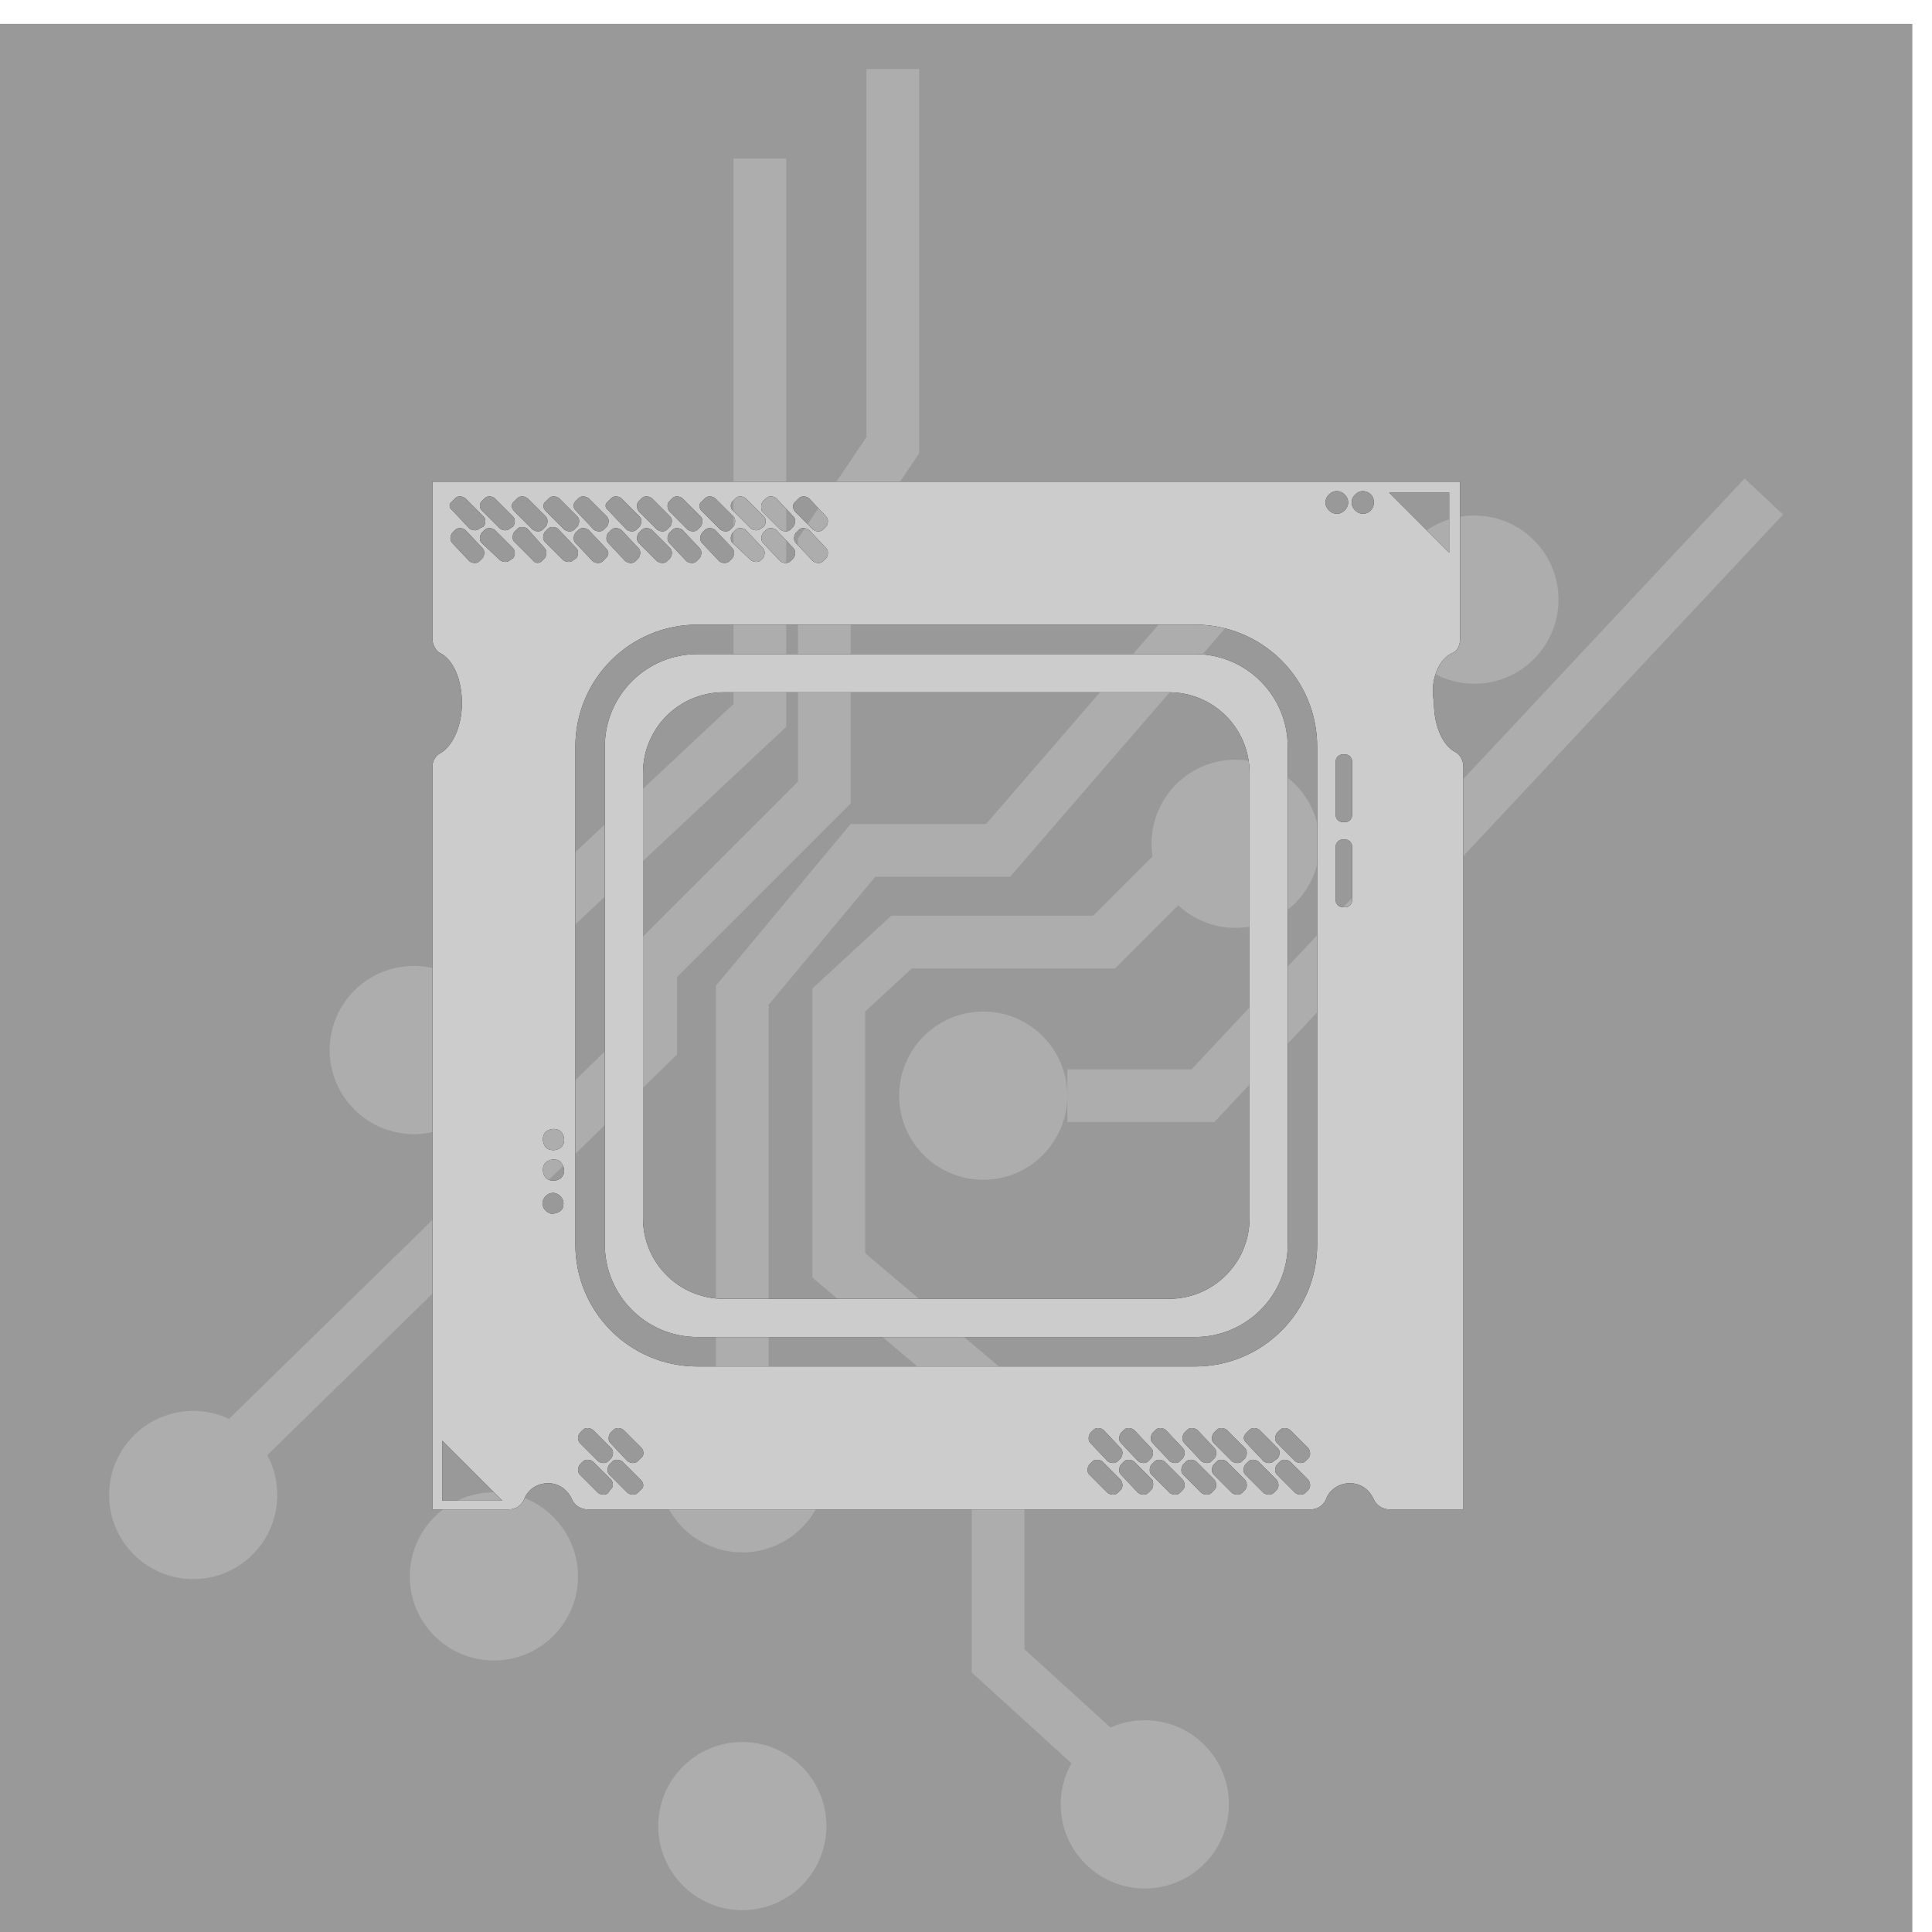 <?xml version="1.0" encoding="UTF-8" standalone="no"?>
<!-- Created with Inkscape (http://www.inkscape.org/) -->

<svg
   xmlns:dc="http://purl.org/dc/elements/1.1/"
   xmlns:cc="http://creativecommons.org/ns#"
   xmlns:rdf="http://www.w3.org/1999/02/22-rdf-syntax-ns#"
   xmlns:svg="http://www.w3.org/2000/svg"
   xmlns="http://www.w3.org/2000/svg"
   xmlns:sodipodi="http://sodipodi.sourceforge.net/DTD/sodipodi-0.dtd"
   xmlns:inkscape="http://www.inkscape.org/namespaces/inkscape"
   width="42.333mm"
   height="42.333mm"
   viewBox="0 0 150 150"
   id="svg4759"
   version="1.1"
   inkscape:version="0.91 r13725"
   sodipodi:docname="Node-Hacking-HW.svg">
  <defs
     id="defs4761">
    <filter
       inkscape:collect="always"
       style="color-interpolation-filters:sRGB"
       id="filter13763"
       x="-0.06"
       width="1.12"
       y="-0.06"
       height="1.12">
      <feGaussianBlur
         inkscape:collect="always"
         stdDeviation="2.359"
         id="feGaussianBlur13765" />
    </filter>
  </defs>
  <sodipodi:namedview
     id="base"
     pagecolor="#ffffff"
     bordercolor="#666666"
     borderopacity="1.0"
     inkscape:pageopacity="0.0"
     inkscape:pageshadow="2"
     inkscape:zoom="2.8284271"
     inkscape:cx="107.11429"
     inkscape:cy="65.7028"
     inkscape:document-units="px"
     inkscape:current-layer="layer1"
     showgrid="false"
     fit-margin-top="0"
     fit-margin-left="0"
     fit-margin-right="0"
     fit-margin-bottom="0"
     inkscape:window-width="1366"
     inkscape:window-height="713"
     inkscape:window-x="0"
     inkscape:window-y="27"
     inkscape:window-maximized="1"
     showborder="false"
     showguides="true"
     inkscape:guide-bbox="true" />
  <g
     inkscape:label="Layer 1"
     inkscape:groupmode="layer"
     id="layer1"
     transform="translate(-264.495,-946.307)">
    <g
       id="g13775">
      <rect
         ry="0"
         rx="0"
         style="opacity:1;fill:#999999;fill-opacity:1;stroke:none;stroke-width:6.791;stroke-linecap:round;stroke-linejoin:round;stroke-miterlimit:4;stroke-dasharray:none;stroke-dashoffset:0;stroke-opacity:1"
         id="rect5453"
         width="150"
         height="150"
         x="262.969"
         y="948.158" />
      <g
         style="opacity:0.25;fill:#e6e6e6"
         transform="matrix(1.528,0,0,1.528,258.474,946.738)"
         id="g10046">
        <g
           style="fill:#e6e6e6"
           id="Layer_1">
          <g
             style="fill:#e6e6e6"
             id="g9958">
            <polygon
               style="fill:#e6e6e6"
               points="47.166,40.544 38.341,49.367 38.341,53.298 15.88,75.262 14.006,73.346 35.661,52.171 35.661,48.256 44.486,39.434 44.486,27.077 47.965,21.933 47.965,3.223 50.645,3.223 50.645,22.754 47.166,27.898 "
               id="polygon9960" />
          </g>
          <g
             style="fill:#e6e6e6"
             id="g9962">
            <polygon
               style="fill:#e6e6e6"
               points="42.998,50.77 42.998,72.05 40.318,72.05 40.318,49.8 47.16,41.588 54.041,41.588 65.068,28.841 75.484,28.841 75.484,31.521 66.293,31.521 55.266,44.268 48.415,44.268 "
               id="polygon9964" />
          </g>
          <g
             style="fill:#e6e6e6"
             id="g9966">
            <polygon
               style="fill:#e6e6e6"
               points="47.9,51.115 47.9,63.392 55.993,70.251 55.993,83.515 60.944,88.023 59.14,90.004 53.313,84.698 53.313,71.493 45.221,64.634 45.221,49.942 49.225,46.247 59.487,46.247 62.526,43.208 64.421,45.103 60.597,48.927 50.271,48.927 "
               id="polygon9968" />
          </g>
          <g
             style="fill:#e6e6e6"
             id="g9970">
            <polygon
               style="fill:#e6e6e6"
               points="43.89,36.65 28.026,51.507 26.194,49.551 41.21,35.488 41.21,7.773 43.89,7.773 "
               id="polygon9972" />
          </g>
          <g
             style="fill:#e6e6e6"
             id="g9974">
            <path
               sodipodi:nodetypes="sssss"
               style="fill:#e6e6e6"
               inkscape:connector-curvature="0"
               d="m 41.658,70.05 c -2.357,0 -4.272,1.915 -4.272,4.276 0,2.359 1.915,4.271 4.272,4.271 2.363,0 4.274,-1.912 4.274,-4.271 0,-2.361 -1.911,-4.276 -4.274,-4.276 z"
               id="path9976" />
          </g>
          <g
             style="fill:#e6e6e6"
             id="g9978">
            <path
               style="fill:#e6e6e6"
               inkscape:connector-curvature="0"
               d="m 29.038,75.541 c -2.364,0 -4.276,1.92 -4.276,4.278 0,2.361 1.913,4.272 4.276,4.272 2.359,0 4.271,-1.911 4.271,-4.272 0.001,-2.358 -1.912,-4.278 -4.271,-4.278 z"
               id="path9980" />
          </g>
          <g
             style="fill:#e6e6e6"
             id="g9982">
            <circle
               style="fill:#e6e6e6"
               cx="29.038"
               cy="79.819"
               r="2.138"
               id="circle9984" />
          </g>
          <g
             style="fill:#e6e6e6"
             id="g9986">
            <path
               style="fill:#e6e6e6"
               inkscape:connector-curvature="0"
               d="m 41.658,88.231 c -2.357,0 -4.272,1.91 -4.272,4.27 0,2.361 1.915,4.276 4.272,4.276 2.363,0 4.274,-1.915 4.274,-4.276 0,-2.359 -1.911,-4.27 -4.274,-4.27 z"
               id="path9988" />
          </g>
          <g
             style="fill:#e6e6e6"
             id="g9990">
            <path
               style="fill:#e6e6e6"
               inkscape:connector-curvature="0"
               d="m 41.658,90.366 c -1.179,0 -2.137,0.956 -2.137,2.135 0,1.183 0.958,2.139 2.137,2.139 1.185,0 2.139,-0.956 2.139,-2.139 0,-1.179 -0.954,-2.135 -2.139,-2.135 z"
               id="path9992" />
          </g>
          <g
             style="fill:#e6e6e6"
             id="g9994">
            <path
               sodipodi:nodetypes="ssscs"
               style="fill:#e6e6e6"
               inkscape:connector-curvature="0"
               d="m 13.76,71.409 c -2.366,0 -4.276,1.912 -4.276,4.271 0,2.361 1.911,4.276 4.276,4.276 2.361,0 4.27,-1.915 4.27,-4.276 -0.001,-2.359 -1.909,-4.271 -4.27,-4.271 z"
               id="path9996" />
          </g>
          <g
             style="fill:#e6e6e6"
             id="g9998">
            <path
               sodipodi:nodetypes="sssss"
               style="fill:#e6e6e6"
               inkscape:connector-curvature="0"
               d="m 13.76,73.541 c -1.183,0 -2.139,0.959 -2.139,2.14 0,1.183 0.956,2.139 2.139,2.139 1.174,0 2.135,-0.956 2.135,-2.139 0,-1.181 -0.961,-2.14 -2.135,-2.14 z"
               id="path10000" />
          </g>
          <g
             style="fill:#e6e6e6"
             id="g10002">
            <path
               style="fill:#e6e6e6"
               inkscape:connector-curvature="0"
               d="m 66.721,38.318 c -2.358,0 -4.27,1.913 -4.27,4.276 0,2.359 1.911,4.271 4.27,4.271 2.366,0 4.276,-1.913 4.276,-4.271 0,-2.364 -1.91,-4.276 -4.276,-4.276 z"
               id="path10004" />
          </g>
          <g
             style="fill:#e6e6e6"
             id="g10006">
            <path
               style="fill:#e6e6e6"
               inkscape:connector-curvature="0"
               d="m 66.721,40.455 c -1.181,0 -2.135,0.958 -2.135,2.139 0,1.174 0.954,2.137 2.135,2.137 1.183,0 2.14,-0.963 2.14,-2.137 -0.001,-1.18 -0.958,-2.139 -2.14,-2.139 z"
               id="path10008" />
          </g>
          <g
             style="fill:#e6e6e6"
             id="g10010">
            <path
               style="fill:#e6e6e6"
               inkscape:connector-curvature="0"
               d="m 78.856,25.912 c -2.363,0 -4.275,1.911 -4.275,4.27 0,2.366 1.912,4.278 4.275,4.278 2.364,0 4.274,-1.913 4.274,-4.278 0.001,-2.36 -1.909,-4.27 -4.274,-4.27 z"
               id="path10012" />
          </g>
          <g
             style="fill:#e6e6e6"
             id="g10014">
            <path
               style="fill:#e6e6e6"
               inkscape:connector-curvature="0"
               d="m 78.856,28.046 c -1.183,0 -2.139,0.954 -2.139,2.135 0,1.185 0.956,2.137 2.139,2.137 1.179,0 2.135,-0.952 2.135,-2.137 0,-1.181 -0.956,-2.135 -2.135,-2.135 z"
               id="path10016" />
          </g>
          <g
             style="fill:#e6e6e6"
             id="g10018">
            <path
               style="fill:#e6e6e6"
               inkscape:connector-curvature="0"
               d="m 53.903,51.115 c -2.366,0 -4.276,1.918 -4.276,4.274 0,2.361 1.91,4.276 4.276,4.276 2.359,0 4.27,-1.915 4.27,-4.276 0,-2.356 -1.91,-4.274 -4.27,-4.274 z"
               id="path10020" />
          </g>
          <g
             style="fill:#e6e6e6"
             id="g10022">
            <path
               style="fill:#e6e6e6"
               inkscape:connector-curvature="0"
               d="m 53.903,53.252 c -1.183,0 -2.14,0.959 -2.14,2.138 0,1.183 0.957,2.139 2.14,2.139 1.177,0 2.133,-0.956 2.133,-2.139 0,-1.179 -0.956,-2.138 -2.133,-2.138 z"
               id="path10024" />
          </g>
          <g
             style="fill:#e6e6e6"
             id="g10026">
            <polygon
               style="fill:#e6e6e6"
               points="94.541,25.862 65.648,56.729 58.173,56.729 58.173,54.05 64.486,54.05 92.584,24.031 "
               id="polygon10028" />
          </g>
          <g
             style="fill:#e6e6e6"
             id="g10030">
            <path
               style="fill:#e6e6e6"
               inkscape:connector-curvature="0"
               d="m 24.968,48.798 c -2.363,0 -4.278,1.913 -4.278,4.272 0,2.358 1.915,4.276 4.278,4.276 2.359,0 4.272,-1.918 4.272,-4.276 0,-2.359 -1.912,-4.272 -4.272,-4.272 z"
               id="path10032" />
          </g>
          <g
             style="fill:#e6e6e6"
             id="g10034">
            <path
               style="fill:#e6e6e6"
               inkscape:connector-curvature="0"
               d="m 62.11,87.126 c -2.361,0 -4.273,1.914 -4.273,4.278 0,2.354 1.912,4.271 4.273,4.271 2.363,0 4.274,-1.917 4.274,-4.271 0.001,-2.364 -1.91,-4.278 -4.274,-4.278 z"
               id="path10036" />
          </g>
        </g>
        <g
           style="fill:#e6e6e6"
           id="_x3C_Layer_x3E_" />
        <g
           style="fill:#e6e6e6"
           id="toolbar" />
      </g>
      <g
         id="g13767">
        <g
           transform="matrix(0.847,0,0,0.847,106.275,168.076)"
           id="g13729"
           style="filter:url(#filter13763)">
          <path
             style="fill:#000000"
             inkscape:connector-curvature="0"
             d="m 319.939,978.666 c 0.5,-0.2 0.7,-0.8 0.7,-1.3 l 0,-14.4 -94.2,0 0,14.4 c 0,0.5 0.3,1.1 0.7,1.3 1.2,0.6 2,2.4 2,4.6 0,2.2 -0.9,4 -2,4.6 -0.4,0.2 -0.7,0.7 -0.7,1.2 l 0,68.1 7,0 c 0.6,0 1.1,-0.3 1.4,-0.9 0.3,-0.9 1.2,-1.5 2.2,-1.5 1,0 1.8,0.6 2.2,1.5 0.2,0.5 0.8,0.9 1.4,0.9 l 66.3,0 c 0.6,0 1.1,-0.3 1.4,-0.9 0.3,-0.9 1.2,-1.5 2.2,-1.5 1,0 1.8,0.6 2.2,1.5 0.2,0.5 0.8,0.9 1.4,0.9 l 6.8,0 0,-68.1 c 0,-0.5 -0.3,-1.1 -0.7,-1.3 -1.2,-0.6 -2,-2.4 -2,-4.6 -0.4,-2.1 0.5,-4 1.7,-4.5 z m -60.2,-13.9 0.3,-0.3 c 0.2,-0.2 0.6,-0.2 0.9,0 l 1.6,1.7 c 0.2,0.2 0.2,0.6 0,0.9 l -0.3,0.3 c -0.2,0.2 -0.6,0.2 -0.9,0 l -1.7,-1.7 c -0.2,-0.3 -0.2,-0.7 0.1,-0.9 z m -17.2,3.8 c -0.2,-0.2 -0.2,-0.6 0,-0.9 l 0.3,-0.3 c 0.2,-0.2 0.6,-0.2 0.9,0 l 1.6,1.7 c 0.2,0.2 0.2,0.6 0,0.9 l -0.3,0.3 c -0.2,0.2 -0.6,0.2 -0.9,0 l -1.6,-1.7 z m -0.2,1.4 -0.3,0.3 c -0.2,0.2 -0.6,0.2 -0.9,0 l -1.6,-1.7 c -0.2,-0.2 -0.2,-0.6 0,-0.9 l 0.3,-0.3 c 0.2,-0.2 0.6,-0.2 0.9,0 l 1.6,1.7 c 0.3,0.3 0.3,0.6 0,0.9 z m 3,-1.4 c -0.2,-0.2 -0.2,-0.6 0,-0.9 l 0.3,-0.3 c 0.2,-0.2 0.6,-0.2 0.9,0 l 1.7,1.7 c 0.2,0.2 0.2,0.6 0,0.9 l -0.3,0.3 c -0.2,0.2 -0.6,0.2 -0.9,0 l -1.7,-1.7 z m 2.8,0 c -0.2,-0.2 -0.2,-0.6 0,-0.9 l 0.3,-0.3 c 0.2,-0.2 0.6,-0.2 0.9,0 l 1.6,1.7 c 0.2,0.2 0.2,0.6 0,0.9 l -0.3,0.3 c -0.2,0.2 -0.6,0.2 -0.9,0 l -1.6,-1.7 z m 3,0 c -0.2,-0.2 -0.2,-0.6 0,-0.9 l 0.3,-0.3 c 0.2,-0.2 0.6,-0.2 0.9,0 l 1.6,1.7 c 0.2,0.2 0.2,0.6 0,0.9 l -0.3,0.3 c -0.2,0.2 -0.6,0.2 -0.9,0 l -1.6,-1.7 z m 2.8,0 c -0.2,-0.2 -0.2,-0.6 0,-0.9 l 0.3,-0.3 c 0.2,-0.2 0.6,-0.2 0.9,0 l 1.6,1.7 c 0.2,0.2 0.2,0.6 0,0.9 l -0.2,0.2 c -0.2,0.2 -0.6,0.2 -0.9,0 l -1.7,-1.6 z m 2.8,0 c -0.2,-0.2 -0.2,-0.6 0,-0.9 l 0.3,-0.3 c 0.2,-0.2 0.6,-0.2 0.9,0 l 1.6,1.7 c 0.2,0.2 0.2,0.6 0,0.9 l -0.3,0.3 c -0.2,0.2 -0.6,0.2 -0.9,0 l -1.6,-1.7 z m 3,0 c -0.2,-0.2 -0.2,-0.6 0,-0.9 l 0.3,-0.3 c 0.2,-0.2 0.6,-0.2 0.9,0 l 1.6,1.7 c 0.2,0.2 0.2,0.6 0,0.9 l -0.3,0.3 c -0.2,0.2 -0.6,0.2 -0.9,0 l -1.6,-1.7 z m -3,-3.8 0.3,-0.3 c 0.2,-0.2 0.6,-0.2 0.9,0 l 1.6,1.7 c 0.2,0.2 0.2,0.6 0,0.9 l -0.3,0.3 c -0.2,0.2 -0.6,0.2 -0.9,0 l -1.7,-1.7 c -0.1,-0.3 -0.1,-0.7 0.1,-0.9 z m -2.8,0 0.3,-0.3 c 0.2,-0.2 0.6,-0.2 0.9,0 l 1.7,1.7 c 0.2,0.2 0.2,0.6 0,0.9 l -0.3,0.2 c -0.2,0.2 -0.6,0.2 -0.9,0 l -1.7,-1.7 c -0.2,-0.2 -0.2,-0.6 0,-0.8 z m -2.8,0 0.3,-0.3 c 0.2,-0.2 0.6,-0.2 0.9,0 l 1.7,1.7 c 0.2,0.2 0.2,0.6 0,0.9 l -0.3,0.3 c -0.2,0.2 -0.6,0.2 -0.9,0 l -1.7,-1.7 c -0.3,-0.3 -0.3,-0.7 0,-0.9 z m -3,0 0.3,-0.3 c 0.2,-0.2 0.6,-0.2 0.9,0 l 1.7,1.7 c 0.2,0.2 0.2,0.6 0,0.9 l -0.3,0.3 c -0.2,0.2 -0.6,0.2 -0.9,0 l -1.7,-1.7 c -0.2,-0.3 -0.2,-0.7 0,-0.9 z m -2.8,0 0.3,-0.3 c 0.2,-0.2 0.6,-0.2 0.9,0 l 1.7,1.7 c 0.2,0.2 0.2,0.6 0,0.9 l -0.3,0.3 c -0.2,0.2 -0.6,0.2 -0.9,0 l -1.7,-1.7 c -0.2,-0.3 -0.2,-0.7 0,-0.9 z m -2.8,0 0.3,-0.3 c 0.2,-0.2 0.6,-0.2 0.9,0 l 1.7,1.7 c 0.2,0.2 0.2,0.6 0,0.9 l -0.3,0.3 c -0.2,0.2 -0.6,0.2 -0.9,0 l -1.7,-1.8 c -0.3,-0.2 -0.3,-0.6 0,-0.8 z m -3,0 0.3,-0.3 c 0.2,-0.2 0.6,-0.2 0.9,0 l 1.7,1.7 c 0.2,0.2 0.2,0.6 0,0.9 l -0.3,0.3 c -0.2,0.2 -0.6,0.2 -0.9,0 l -1.7,-1.8 c -0.2,-0.2 -0.2,-0.6 0,-0.8 z m -2.7,0 0.3,-0.3 c 0.2,-0.2 0.6,-0.2 0.9,0 l 1.7,1.7 c 0.2,0.2 0.2,0.6 0,0.9 l -0.3,0.3 c -0.2,0.2 -0.6,0.2 -0.9,0 l -1.7,-1.7 c -0.3,-0.3 -0.3,-0.7 0,-0.9 z m -2.9,0 0.3,-0.3 c 0.2,-0.2 0.6,-0.2 0.9,0 l 1.7,1.7 c 0.2,0.2 0.2,0.6 0,0.9 l -0.3,0.3 c -0.2,0.2 -0.6,0.2 -0.9,0 l -1.7,-1.7 c -0.3,-0.3 -0.3,-0.7 0,-0.9 z m -3,0 0.3,-0.3 c 0.2,-0.2 0.6,-0.2 0.9,0 l 1.7,1.7 c 0.2,0.2 0.2,0.6 0,0.9 l -0.3,0.2 c -0.2,0.2 -0.6,0.2 -0.9,0 l -1.7,-1.7 c -0.2,-0.2 -0.2,-0.6 0,-0.8 z m -2.7,0 0.3,-0.3 c 0.2,-0.2 0.6,-0.2 0.9,0 l 1.7,1.7 c 0.2,0.2 0.2,0.6 0,0.9 l -0.4,0.2 c -0.2,0.2 -0.6,0.2 -0.9,0 l -1.6,-1.7 c -0.3,-0.2 -0.3,-0.6 0,-0.8 z m 0,3.8 c -0.2,-0.2 -0.2,-0.6 0,-0.9 l 0.3,-0.3 c 0.2,-0.2 0.6,-0.2 0.9,0 l 1.6,1.7 c 0.2,0.2 0.2,0.6 0,0.9 l -0.3,0.3 c -0.2,0.2 -0.6,0.2 -0.9,0 l -1.6,-1.7 z m -0.9,87.8 0,-5.5 5.5,5.5 -5.5,0 z m 6.5,-86.4 -0.3,0.2 c -0.2,0.2 -0.6,0.2 -0.9,0 l -1.7,-1.6 c -0.2,-0.2 -0.2,-0.6 0,-0.9 l 0.3,-0.3 c 0.2,-0.2 0.6,-0.2 0.9,0 l 1.7,1.7 c 0.2,0.3 0.2,0.6 0,0.9 z m 1.8,0.2 -1.7,-1.7 c -0.2,-0.2 -0.2,-0.6 0,-0.9 l 0.3,-0.3 c 0.2,-0.2 0.6,-0.2 0.9,0 l 1.6,1.8 c 0.2,0.2 0.2,0.6 0,0.9 l -0.3,0.3 c -0.2,0.2 -0.6,0.2 -0.8,-0.1 z m 1.7,59.9 c -0.5,-0.1 -0.9,-0.6 -0.8,-1.1 0.1,-0.5 0.6,-0.9 1.1,-0.8 0.5,0.1 0.9,0.6 0.8,1.1 0,0.5 -0.5,0.8 -1.1,0.8 z m 1,-3.4 c -0.3,0.4 -1,0.5 -1.4,0.2 -0.4,-0.3 -0.5,-1 -0.2,-1.4 0.3,-0.4 1,-0.5 1.4,-0.2 0.4,0.4 0.5,1 0.2,1.4 z m 0,-2.8 c -0.3,0.4 -1,0.5 -1.4,0.2 -0.4,-0.3 -0.5,-1 -0.2,-1.4 0.3,-0.4 1,-0.5 1.4,-0.2 0.4,0.3 0.5,1 0.2,1.4 z m 1,-53.7 c -0.2,0.2 -0.6,0.2 -0.9,0 l -1.7,-1.7 c -0.2,-0.2 -0.2,-0.6 0,-0.9 l 0.3,-0.3 c 0.2,-0.2 0.6,-0.2 0.9,0 l 1.7,1.8 c 0.2,0.2 0.2,0.6 0,0.9 l -0.3,0.2 z m 3.4,85.2 -0.2,0.3 c -0.2,0.2 -0.6,0.2 -0.9,0 l -1.7,-1.7 c -0.2,-0.2 -0.2,-0.6 0,-0.9 l 0.3,-0.3 c 0.2,-0.2 0.6,-0.2 0.9,0 l 1.7,1.7 c 0.2,0.3 0.2,0.7 -0.1,0.9 z m -2.8,-5.2 0.3,-0.3 c 0.2,-0.2 0.6,-0.2 0.9,0 l 1.7,1.7 c 0.2,0.2 0.2,0.6 0,0.9 l -0.3,0.3 c -0.2,0.2 -0.6,0.2 -0.9,0 l -1.7,-1.7 c -0.2,-0.3 -0.2,-0.6 0,-0.9 z m 5.6,5.2 -0.3,0.3 c -0.2,0.2 -0.6,0.2 -0.9,0 l -1.7,-1.7 c -0.2,-0.2 -0.2,-0.6 0,-0.9 l 0.3,-0.3 c 0.2,-0.2 0.6,-0.2 0.9,0 l 1.7,1.7 c 0.3,0.3 0.3,0.7 0,0.9 z m 0,-2.9 -0.3,0.3 c -0.2,0.2 -0.6,0.2 -0.9,0 l -1.6,-1.7 c -0.2,-0.2 -0.2,-0.6 0,-0.9 l 0.3,-0.3 c 0.2,-0.2 0.6,-0.2 0.9,0 l 1.7,1.7 c 0.2,0.3 0.2,0.7 -0.1,0.9 z m 44,2.9 -0.3,0.3 c -0.2,0.2 -0.6,0.2 -0.9,0 l -1.7,-1.7 c -0.2,-0.2 -0.2,-0.6 0,-0.9 l 0.3,-0.3 c 0.2,-0.2 0.6,-0.2 0.9,0 l 1.7,1.7 c 0.2,0.3 0.2,0.7 0,0.9 z m 11.4,-3.8 c 0.2,0.2 0.2,0.6 0,0.9 l -0.3,0.3 c -0.2,0.2 -0.6,0.2 -0.9,0 l -1.7,-1.7 c -0.2,-0.2 -0.2,-0.6 0,-0.9 l 0.3,-0.3 c 0.2,-0.2 0.6,-0.2 0.9,0 l 1.7,1.7 z m 0.1,-1.4 0.3,-0.3 c 0.2,-0.2 0.6,-0.2 0.9,0 l 1.7,1.7 c 0.2,0.2 0.2,0.6 0,0.9 l -0.4,0.3 c -0.2,0.2 -0.6,0.2 -0.9,0 l -1.6,-1.7 c -0.3,-0.3 -0.3,-0.6 0,-0.9 z m -2.9,1.4 c 0.2,0.2 0.2,0.6 0,0.9 l -0.3,0.3 c -0.2,0.2 -0.6,0.2 -0.9,0 l -1.6,-1.7 c -0.2,-0.2 -0.2,-0.6 0,-0.9 l 0.3,-0.3 c 0.2,-0.2 0.6,-0.2 0.9,0 l 1.6,1.7 z m -2.9,0 c 0.2,0.2 0.2,0.6 0,0.9 l -0.3,0.3 c -0.2,0.2 -0.6,0.2 -0.9,0 l -1.6,-1.7 c -0.2,-0.2 -0.2,-0.6 0,-0.9 l 0.3,-0.3 c 0.2,-0.2 0.6,-0.2 0.9,0 l 1.6,1.7 z m -2.9,0 c 0.2,0.2 0.2,0.6 0,0.9 l -0.3,0.3 c -0.2,0.2 -0.6,0.2 -0.9,0 l -1.6,-1.7 c -0.2,-0.2 -0.2,-0.6 0,-0.9 l 0.3,-0.3 c 0.2,-0.2 0.6,-0.2 0.9,0 l 1.6,1.7 z m -2.8,0 c 0.2,0.2 0.2,0.6 0,0.9 l -0.3,0.3 c -0.2,0.2 -0.6,0.2 -0.9,0 l -1.6,-1.7 c -0.2,-0.2 -0.2,-0.6 0,-0.9 l 0.3,-0.3 c 0.2,-0.2 0.6,-0.2 0.9,0 l 1.6,1.7 z m 2.8,3.8 -0.3,0.3 c -0.2,0.2 -0.6,0.2 -0.9,0 l -1.6,-1.7 c -0.2,-0.2 -0.2,-0.6 0,-0.9 l 0.3,-0.3 c 0.2,-0.2 0.6,-0.2 0.9,0 l 1.7,1.7 c 0.1,0.3 0.1,0.7 -0.1,0.9 z m 2.9,0 -0.3,0.3 c -0.2,0.2 -0.6,0.2 -0.9,0 l -1.7,-1.7 c -0.2,-0.2 -0.2,-0.6 0,-0.9 l 0.3,-0.3 c 0.2,-0.2 0.6,-0.2 0.9,0 l 1.7,1.7 c 0.2,0.3 0.2,0.7 0,0.9 z m 2.9,0 -0.3,0.3 c -0.2,0.2 -0.6,0.2 -0.9,0 l -1.7,-1.7 c -0.2,-0.2 -0.2,-0.6 0,-0.9 l 0.3,-0.3 c 0.2,-0.2 0.6,-0.2 0.9,0 l 1.7,1.7 c 0.2,0.3 0.2,0.7 0,0.9 z m 2.8,0 -0.3,0.3 c -0.2,0.2 -0.6,0.2 -0.9,0 l -1.7,-1.7 c -0.2,-0.2 -0.2,-0.6 0,-0.9 l 0.3,-0.3 c 0.2,-0.2 0.6,-0.2 0.9,0 l 1.7,1.7 c 0.2,0.3 0.2,0.7 0,0.9 z m 2.9,0 -0.3,0.3 c -0.2,0.2 -0.6,0.2 -0.9,0 l -1.7,-1.7 c -0.2,-0.2 -0.2,-0.6 0,-0.9 l 0.3,-0.3 c 0.2,-0.2 0.6,-0.2 0.9,0 l 1.7,1.7 c 0.2,0.3 0.2,0.7 0,0.9 z m 2.9,0 -0.3,0.3 c -0.2,0.2 -0.6,0.2 -0.9,0 l -1.7,-1.7 c -0.2,-0.2 -0.2,-0.6 0,-0.9 l 0.3,-0.3 c 0.2,-0.2 0.6,-0.2 0.9,0 l 1.7,1.7 c 0.2,0.3 0.2,0.7 0,0.9 z m 0,-2.9 -0.3,0.3 c -0.2,0.2 -0.6,0.2 -0.9,0 l -1.7,-1.7 c -0.2,-0.2 -0.2,-0.6 0,-0.9 l 0.3,-0.3 c 0.2,-0.2 0.6,-0.2 0.9,0 l 1.7,1.7 c 0.2,0.3 0.2,0.7 0,0.9 z m 0.8,-64.4 0,44 0,0.8 c 0,6.2 -5,11.2 -11.2,11.2 l -0.8,0 -44,0 -0.8,0 c -6.2,0 -11.2,-5 -11.2,-11.2 l 0,-0.8 0,-44 0,-0.8 c 0,-6.2 5,-11.2 11.2,-11.2 l 0.8,0 44,0 0.8,0 c 6.2,0 11.2,5 11.2,11.2 l 0,0.8 z m 0.9,-22.7 c -0.3,-0.5 -0.1,-1.1 0.4,-1.4 0.5,-0.3 1.1,-0.1 1.4,0.4 0.3,0.5 0.1,1.1 -0.4,1.4 -0.5,0.3 -1.1,0.1 -1.4,-0.4 z m 2.3,36 c 0,0.3 -0.3,0.6 -0.6,0.6 l -0.3,0 c -0.3,0 -0.6,-0.3 -0.6,-0.6 l 0,-5 c 0,-0.3 0.3,-0.6 0.6,-0.6 l 0.3,0 c 0.3,0 0.6,0.3 0.6,0.6 l 0,5 z m 0,-7.8 c 0,0.3 -0.3,0.6 -0.6,0.6 l -0.3,0 c -0.3,0 -0.6,-0.3 -0.6,-0.6 l 0,-5 c 0,-0.3 0.3,-0.6 0.6,-0.6 l 0.3,0 c 0.3,0 0.6,0.3 0.6,0.6 l 0,5 z m 1.5,-27.8 c -0.5,0.3 -1.1,0.1 -1.4,-0.4 -0.3,-0.5 -0.1,-1.1 0.4,-1.4 0.5,-0.3 1.1,-0.1 1.4,0.4 0.2,0.5 0.1,1.1 -0.4,1.4 z m 1.9,-1.8 5.5,0 0,5.5 -5.5,-5.5 z"
             id="path13731" />
          <path
             style="fill:#000000"
             inkscape:connector-curvature="0"
             d="m 304.839,1032.866 0,-45.6 c 0,-4.7 -3.8,-8.5 -8.5,-8.5 l -45.6,0 c -4.7,0 -8.5,3.8 -8.5,8.5 l 0,45.6 c 0,4.7 3.8,8.5 8.5,8.5 l 45.6,0 c 4.7,0 8.5,-3.8 8.5,-8.5 z m -11.4,5 -39.8,0 -0.5,0 c -4.1,0 -7.4,-3.3 -7.4,-7.4 l 0,-0.5 0,-39.8 0,-0.5 c 0,-4.1 3.3,-7.4 7.4,-7.4 l 0.5,0 39.8,0 0.5,0 c 4.1,0 7.4,3.3 7.4,7.4 l 0,0.5 0,39.8 0,0.5 c 0,4.1 -3.3,7.4 -7.4,7.4 l -0.5,0 z"
             id="path13733" />
        </g>
        <g
           id="g13725"
           transform="matrix(0.847,0,0,0.847,106.275,168.076)"
           style="fill:#cccccc">
          <path
             id="path11179"
             d="m 319.939,978.666 c 0.5,-0.2 0.7,-0.8 0.7,-1.3 l 0,-14.4 -94.2,0 0,14.4 c 0,0.5 0.3,1.1 0.7,1.3 1.2,0.6 2,2.4 2,4.6 0,2.2 -0.9,4 -2,4.6 -0.4,0.2 -0.7,0.7 -0.7,1.2 l 0,68.1 7,0 c 0.6,0 1.1,-0.3 1.4,-0.9 0.3,-0.9 1.2,-1.5 2.2,-1.5 1,0 1.8,0.6 2.2,1.5 0.2,0.5 0.8,0.9 1.4,0.9 l 66.3,0 c 0.6,0 1.1,-0.3 1.4,-0.9 0.3,-0.9 1.2,-1.5 2.2,-1.5 1,0 1.8,0.6 2.2,1.5 0.2,0.5 0.8,0.9 1.4,0.9 l 6.8,0 0,-68.1 c 0,-0.5 -0.3,-1.1 -0.7,-1.3 -1.2,-0.6 -2,-2.4 -2,-4.6 -0.4,-2.1 0.5,-4 1.7,-4.5 z m -60.2,-13.9 0.3,-0.3 c 0.2,-0.2 0.6,-0.2 0.9,0 l 1.6,1.7 c 0.2,0.2 0.2,0.6 0,0.9 l -0.3,0.3 c -0.2,0.2 -0.6,0.2 -0.9,0 l -1.7,-1.7 c -0.2,-0.3 -0.2,-0.7 0.1,-0.9 z m -17.2,3.8 c -0.2,-0.2 -0.2,-0.6 0,-0.9 l 0.3,-0.3 c 0.2,-0.2 0.6,-0.2 0.9,0 l 1.6,1.7 c 0.2,0.2 0.2,0.6 0,0.9 l -0.3,0.3 c -0.2,0.2 -0.6,0.2 -0.9,0 l -1.6,-1.7 z m -0.2,1.4 -0.3,0.3 c -0.2,0.2 -0.6,0.2 -0.9,0 l -1.6,-1.7 c -0.2,-0.2 -0.2,-0.6 0,-0.9 l 0.3,-0.3 c 0.2,-0.2 0.6,-0.2 0.9,0 l 1.6,1.7 c 0.3,0.3 0.3,0.6 0,0.9 z m 3,-1.4 c -0.2,-0.2 -0.2,-0.6 0,-0.9 l 0.3,-0.3 c 0.2,-0.2 0.6,-0.2 0.9,0 l 1.7,1.7 c 0.2,0.2 0.2,0.6 0,0.9 l -0.3,0.3 c -0.2,0.2 -0.6,0.2 -0.9,0 l -1.7,-1.7 z m 2.8,0 c -0.2,-0.2 -0.2,-0.6 0,-0.9 l 0.3,-0.3 c 0.2,-0.2 0.6,-0.2 0.9,0 l 1.6,1.7 c 0.2,0.2 0.2,0.6 0,0.9 l -0.3,0.3 c -0.2,0.2 -0.6,0.2 -0.9,0 l -1.6,-1.7 z m 3,0 c -0.2,-0.2 -0.2,-0.6 0,-0.9 l 0.3,-0.3 c 0.2,-0.2 0.6,-0.2 0.9,0 l 1.6,1.7 c 0.2,0.2 0.2,0.6 0,0.9 l -0.3,0.3 c -0.2,0.2 -0.6,0.2 -0.9,0 l -1.6,-1.7 z m 2.8,0 c -0.2,-0.2 -0.2,-0.6 0,-0.9 l 0.3,-0.3 c 0.2,-0.2 0.6,-0.2 0.9,0 l 1.6,1.7 c 0.2,0.2 0.2,0.6 0,0.9 l -0.2,0.2 c -0.2,0.2 -0.6,0.2 -0.9,0 l -1.7,-1.6 z m 2.8,0 c -0.2,-0.2 -0.2,-0.6 0,-0.9 l 0.3,-0.3 c 0.2,-0.2 0.6,-0.2 0.9,0 l 1.6,1.7 c 0.2,0.2 0.2,0.6 0,0.9 l -0.3,0.3 c -0.2,0.2 -0.6,0.2 -0.9,0 l -1.6,-1.7 z m 3,0 c -0.2,-0.2 -0.2,-0.6 0,-0.9 l 0.3,-0.3 c 0.2,-0.2 0.6,-0.2 0.9,0 l 1.6,1.7 c 0.2,0.2 0.2,0.6 0,0.9 l -0.3,0.3 c -0.2,0.2 -0.6,0.2 -0.9,0 l -1.6,-1.7 z m -3,-3.8 0.3,-0.3 c 0.2,-0.2 0.6,-0.2 0.9,0 l 1.6,1.7 c 0.2,0.2 0.2,0.6 0,0.9 l -0.3,0.3 c -0.2,0.2 -0.6,0.2 -0.9,0 l -1.7,-1.7 c -0.1,-0.3 -0.1,-0.7 0.1,-0.9 z m -2.8,0 0.3,-0.3 c 0.2,-0.2 0.6,-0.2 0.9,0 l 1.7,1.7 c 0.2,0.2 0.2,0.6 0,0.9 l -0.3,0.2 c -0.2,0.2 -0.6,0.2 -0.9,0 l -1.7,-1.7 c -0.2,-0.2 -0.2,-0.6 0,-0.8 z m -2.8,0 0.3,-0.3 c 0.2,-0.2 0.6,-0.2 0.9,0 l 1.7,1.7 c 0.2,0.2 0.2,0.6 0,0.9 l -0.3,0.3 c -0.2,0.2 -0.6,0.2 -0.9,0 l -1.7,-1.7 c -0.3,-0.3 -0.3,-0.7 0,-0.9 z m -3,0 0.3,-0.3 c 0.2,-0.2 0.6,-0.2 0.9,0 l 1.7,1.7 c 0.2,0.2 0.2,0.6 0,0.9 l -0.3,0.3 c -0.2,0.2 -0.6,0.2 -0.9,0 l -1.7,-1.7 c -0.2,-0.3 -0.2,-0.7 0,-0.9 z m -2.8,0 0.3,-0.3 c 0.2,-0.2 0.6,-0.2 0.9,0 l 1.7,1.7 c 0.2,0.2 0.2,0.6 0,0.9 l -0.3,0.3 c -0.2,0.2 -0.6,0.2 -0.9,0 l -1.7,-1.7 c -0.2,-0.3 -0.2,-0.7 0,-0.9 z m -2.8,0 0.3,-0.3 c 0.2,-0.2 0.6,-0.2 0.9,0 l 1.7,1.7 c 0.2,0.2 0.2,0.6 0,0.9 l -0.3,0.3 c -0.2,0.2 -0.6,0.2 -0.9,0 l -1.7,-1.8 c -0.3,-0.2 -0.3,-0.6 0,-0.8 z m -3,0 0.3,-0.3 c 0.2,-0.2 0.6,-0.2 0.9,0 l 1.7,1.7 c 0.2,0.2 0.2,0.6 0,0.9 l -0.3,0.3 c -0.2,0.2 -0.6,0.2 -0.9,0 l -1.7,-1.8 c -0.2,-0.2 -0.2,-0.6 0,-0.8 z m -2.7,0 0.3,-0.3 c 0.2,-0.2 0.6,-0.2 0.9,0 l 1.7,1.7 c 0.2,0.2 0.2,0.6 0,0.9 l -0.3,0.3 c -0.2,0.2 -0.6,0.2 -0.9,0 l -1.7,-1.7 c -0.3,-0.3 -0.3,-0.7 0,-0.9 z m -2.9,0 0.3,-0.3 c 0.2,-0.2 0.6,-0.2 0.9,0 l 1.7,1.7 c 0.2,0.2 0.2,0.6 0,0.9 l -0.3,0.3 c -0.2,0.2 -0.6,0.2 -0.9,0 l -1.7,-1.7 c -0.3,-0.3 -0.3,-0.7 0,-0.9 z m -3,0 0.3,-0.3 c 0.2,-0.2 0.6,-0.2 0.9,0 l 1.7,1.7 c 0.2,0.2 0.2,0.6 0,0.9 l -0.3,0.2 c -0.2,0.2 -0.6,0.2 -0.9,0 l -1.7,-1.7 c -0.2,-0.2 -0.2,-0.6 0,-0.8 z m -2.7,0 0.3,-0.3 c 0.2,-0.2 0.6,-0.2 0.9,0 l 1.7,1.7 c 0.2,0.2 0.2,0.6 0,0.9 l -0.4,0.2 c -0.2,0.2 -0.6,0.2 -0.9,0 l -1.6,-1.7 c -0.3,-0.2 -0.3,-0.6 0,-0.8 z m 0,3.8 c -0.2,-0.2 -0.2,-0.6 0,-0.9 l 0.3,-0.3 c 0.2,-0.2 0.6,-0.2 0.9,0 l 1.6,1.7 c 0.2,0.2 0.2,0.6 0,0.9 l -0.3,0.3 c -0.2,0.2 -0.6,0.2 -0.9,0 l -1.6,-1.7 z m -0.9,87.8 0,-5.5 5.5,5.5 -5.5,0 z m 6.5,-86.4 -0.3,0.2 c -0.2,0.2 -0.6,0.2 -0.9,0 l -1.7,-1.6 c -0.2,-0.2 -0.2,-0.6 0,-0.9 l 0.3,-0.3 c 0.2,-0.2 0.6,-0.2 0.9,0 l 1.7,1.7 c 0.2,0.3 0.2,0.6 0,0.9 z m 1.8,0.2 -1.7,-1.7 c -0.2,-0.2 -0.2,-0.6 0,-0.9 l 0.3,-0.3 c 0.2,-0.2 0.6,-0.2 0.9,0 l 1.6,1.8 c 0.2,0.2 0.2,0.6 0,0.9 l -0.3,0.3 c -0.2,0.2 -0.6,0.2 -0.8,-0.1 z m 1.7,59.9 c -0.5,-0.1 -0.9,-0.6 -0.8,-1.1 0.1,-0.5 0.6,-0.9 1.1,-0.8 0.5,0.1 0.9,0.6 0.8,1.1 0,0.5 -0.5,0.8 -1.1,0.8 z m 1,-3.4 c -0.3,0.4 -1,0.5 -1.4,0.2 -0.4,-0.3 -0.5,-1 -0.2,-1.4 0.3,-0.4 1,-0.5 1.4,-0.2 0.4,0.4 0.5,1 0.2,1.4 z m 0,-2.8 c -0.3,0.4 -1,0.5 -1.4,0.2 -0.4,-0.3 -0.5,-1 -0.2,-1.4 0.3,-0.4 1,-0.5 1.4,-0.2 0.4,0.3 0.5,1 0.2,1.4 z m 1,-53.7 c -0.2,0.2 -0.6,0.2 -0.9,0 l -1.7,-1.7 c -0.2,-0.2 -0.2,-0.6 0,-0.9 l 0.3,-0.3 c 0.2,-0.2 0.6,-0.2 0.9,0 l 1.7,1.8 c 0.2,0.2 0.2,0.6 0,0.9 l -0.3,0.2 z m 3.4,85.2 -0.2,0.3 c -0.2,0.2 -0.6,0.2 -0.9,0 l -1.7,-1.7 c -0.2,-0.2 -0.2,-0.6 0,-0.9 l 0.3,-0.3 c 0.2,-0.2 0.6,-0.2 0.9,0 l 1.7,1.7 c 0.2,0.3 0.2,0.7 -0.1,0.9 z m -2.8,-5.2 0.3,-0.3 c 0.2,-0.2 0.6,-0.2 0.9,0 l 1.7,1.7 c 0.2,0.2 0.2,0.6 0,0.9 l -0.3,0.3 c -0.2,0.2 -0.6,0.2 -0.9,0 l -1.7,-1.7 c -0.2,-0.3 -0.2,-0.6 0,-0.9 z m 5.6,5.2 -0.3,0.3 c -0.2,0.2 -0.6,0.2 -0.9,0 l -1.7,-1.7 c -0.2,-0.2 -0.2,-0.6 0,-0.9 l 0.3,-0.3 c 0.2,-0.2 0.6,-0.2 0.9,0 l 1.7,1.7 c 0.3,0.3 0.3,0.7 0,0.9 z m 0,-2.9 -0.3,0.3 c -0.2,0.2 -0.6,0.2 -0.9,0 l -1.6,-1.7 c -0.2,-0.2 -0.2,-0.6 0,-0.9 l 0.3,-0.3 c 0.2,-0.2 0.6,-0.2 0.9,0 l 1.7,1.7 c 0.2,0.3 0.2,0.7 -0.1,0.9 z m 44,2.9 -0.3,0.3 c -0.2,0.2 -0.6,0.2 -0.9,0 l -1.7,-1.7 c -0.2,-0.2 -0.2,-0.6 0,-0.9 l 0.3,-0.3 c 0.2,-0.2 0.6,-0.2 0.9,0 l 1.7,1.7 c 0.2,0.3 0.2,0.7 0,0.9 z m 11.4,-3.8 c 0.2,0.2 0.2,0.6 0,0.9 l -0.3,0.3 c -0.2,0.2 -0.6,0.2 -0.9,0 l -1.7,-1.7 c -0.2,-0.2 -0.2,-0.6 0,-0.9 l 0.3,-0.3 c 0.2,-0.2 0.6,-0.2 0.9,0 l 1.7,1.7 z m 0.1,-1.4 0.3,-0.3 c 0.2,-0.2 0.6,-0.2 0.9,0 l 1.7,1.7 c 0.2,0.2 0.2,0.6 0,0.9 l -0.4,0.3 c -0.2,0.2 -0.6,0.2 -0.9,0 l -1.6,-1.7 c -0.3,-0.3 -0.3,-0.6 0,-0.9 z m -2.9,1.4 c 0.2,0.2 0.2,0.6 0,0.9 l -0.3,0.3 c -0.2,0.2 -0.6,0.2 -0.9,0 l -1.6,-1.7 c -0.2,-0.2 -0.2,-0.6 0,-0.9 l 0.3,-0.3 c 0.2,-0.2 0.6,-0.2 0.9,0 l 1.6,1.7 z m -2.9,0 c 0.2,0.2 0.2,0.6 0,0.9 l -0.3,0.3 c -0.2,0.2 -0.6,0.2 -0.9,0 l -1.6,-1.7 c -0.2,-0.2 -0.2,-0.6 0,-0.9 l 0.3,-0.3 c 0.2,-0.2 0.6,-0.2 0.9,0 l 1.6,1.7 z m -2.9,0 c 0.2,0.2 0.2,0.6 0,0.9 l -0.3,0.3 c -0.2,0.2 -0.6,0.2 -0.9,0 l -1.6,-1.7 c -0.2,-0.2 -0.2,-0.6 0,-0.9 l 0.3,-0.3 c 0.2,-0.2 0.6,-0.2 0.9,0 l 1.6,1.7 z m -2.8,0 c 0.2,0.2 0.2,0.6 0,0.9 l -0.3,0.3 c -0.2,0.2 -0.6,0.2 -0.9,0 l -1.6,-1.7 c -0.2,-0.2 -0.2,-0.6 0,-0.9 l 0.3,-0.3 c 0.2,-0.2 0.6,-0.2 0.9,0 l 1.6,1.7 z m 2.8,3.8 -0.3,0.3 c -0.2,0.2 -0.6,0.2 -0.9,0 l -1.6,-1.7 c -0.2,-0.2 -0.2,-0.6 0,-0.9 l 0.3,-0.3 c 0.2,-0.2 0.6,-0.2 0.9,0 l 1.7,1.7 c 0.1,0.3 0.1,0.7 -0.1,0.9 z m 2.9,0 -0.3,0.3 c -0.2,0.2 -0.6,0.2 -0.9,0 l -1.7,-1.7 c -0.2,-0.2 -0.2,-0.6 0,-0.9 l 0.3,-0.3 c 0.2,-0.2 0.6,-0.2 0.9,0 l 1.7,1.7 c 0.2,0.3 0.2,0.7 0,0.9 z m 2.9,0 -0.3,0.3 c -0.2,0.2 -0.6,0.2 -0.9,0 l -1.7,-1.7 c -0.2,-0.2 -0.2,-0.6 0,-0.9 l 0.3,-0.3 c 0.2,-0.2 0.6,-0.2 0.9,0 l 1.7,1.7 c 0.2,0.3 0.2,0.7 0,0.9 z m 2.8,0 -0.3,0.3 c -0.2,0.2 -0.6,0.2 -0.9,0 l -1.7,-1.7 c -0.2,-0.2 -0.2,-0.6 0,-0.9 l 0.3,-0.3 c 0.2,-0.2 0.6,-0.2 0.9,0 l 1.7,1.7 c 0.2,0.3 0.2,0.7 0,0.9 z m 2.9,0 -0.3,0.3 c -0.2,0.2 -0.6,0.2 -0.9,0 l -1.7,-1.7 c -0.2,-0.2 -0.2,-0.6 0,-0.9 l 0.3,-0.3 c 0.2,-0.2 0.6,-0.2 0.9,0 l 1.7,1.7 c 0.2,0.3 0.2,0.7 0,0.9 z m 2.9,0 -0.3,0.3 c -0.2,0.2 -0.6,0.2 -0.9,0 l -1.7,-1.7 c -0.2,-0.2 -0.2,-0.6 0,-0.9 l 0.3,-0.3 c 0.2,-0.2 0.6,-0.2 0.9,0 l 1.7,1.7 c 0.2,0.3 0.2,0.7 0,0.9 z m 0,-2.9 -0.3,0.3 c -0.2,0.2 -0.6,0.2 -0.9,0 l -1.7,-1.7 c -0.2,-0.2 -0.2,-0.6 0,-0.9 l 0.3,-0.3 c 0.2,-0.2 0.6,-0.2 0.9,0 l 1.7,1.7 c 0.2,0.3 0.2,0.7 0,0.9 z m 0.8,-64.4 0,44 0,0.8 c 0,6.2 -5,11.2 -11.2,11.2 l -0.8,0 -44,0 -0.8,0 c -6.2,0 -11.2,-5 -11.2,-11.2 l 0,-0.8 0,-44 0,-0.8 c 0,-6.2 5,-11.2 11.2,-11.2 l 0.8,0 44,0 0.8,0 c 6.2,0 11.2,5 11.2,11.2 l 0,0.8 z m 0.9,-22.7 c -0.3,-0.5 -0.1,-1.1 0.4,-1.4 0.5,-0.3 1.1,-0.1 1.4,0.4 0.3,0.5 0.1,1.1 -0.4,1.4 -0.5,0.3 -1.1,0.1 -1.4,-0.4 z m 2.3,36 c 0,0.3 -0.3,0.6 -0.6,0.6 l -0.3,0 c -0.3,0 -0.6,-0.3 -0.6,-0.6 l 0,-5 c 0,-0.3 0.3,-0.6 0.6,-0.6 l 0.3,0 c 0.3,0 0.6,0.3 0.6,0.6 l 0,5 z m 0,-7.8 c 0,0.3 -0.3,0.6 -0.6,0.6 l -0.3,0 c -0.3,0 -0.6,-0.3 -0.6,-0.6 l 0,-5 c 0,-0.3 0.3,-0.6 0.6,-0.6 l 0.3,0 c 0.3,0 0.6,0.3 0.6,0.6 l 0,5 z m 1.5,-27.8 c -0.5,0.3 -1.1,0.1 -1.4,-0.4 -0.3,-0.5 -0.1,-1.1 0.4,-1.4 0.5,-0.3 1.1,-0.1 1.4,0.4 0.2,0.5 0.1,1.1 -0.4,1.4 z m 1.9,-1.8 5.5,0 0,5.5 -5.5,-5.5 z"
             inkscape:connector-curvature="0"
             style="fill:#cccccc" />
          <path
             id="path11181"
             d="m 304.839,1032.866 0,-45.6 c 0,-4.7 -3.8,-8.5 -8.5,-8.5 l -45.6,0 c -4.7,0 -8.5,3.8 -8.5,8.5 l 0,45.6 c 0,4.7 3.8,8.5 8.5,8.5 l 45.6,0 c 4.7,0 8.5,-3.8 8.5,-8.5 z m -11.4,5 -39.8,0 -0.5,0 c -4.1,0 -7.4,-3.3 -7.4,-7.4 l 0,-0.5 0,-39.8 0,-0.5 c 0,-4.1 3.3,-7.4 7.4,-7.4 l 0.5,0 39.8,0 0.5,0 c 4.1,0 7.4,3.3 7.4,7.4 l 0,0.5 0,39.8 0,0.5 c 0,4.1 -3.3,7.4 -7.4,7.4 l -0.5,0 z"
             inkscape:connector-curvature="0"
             style="fill:#cccccc" />
        </g>
      </g>
    </g>
  </g>
</svg>
